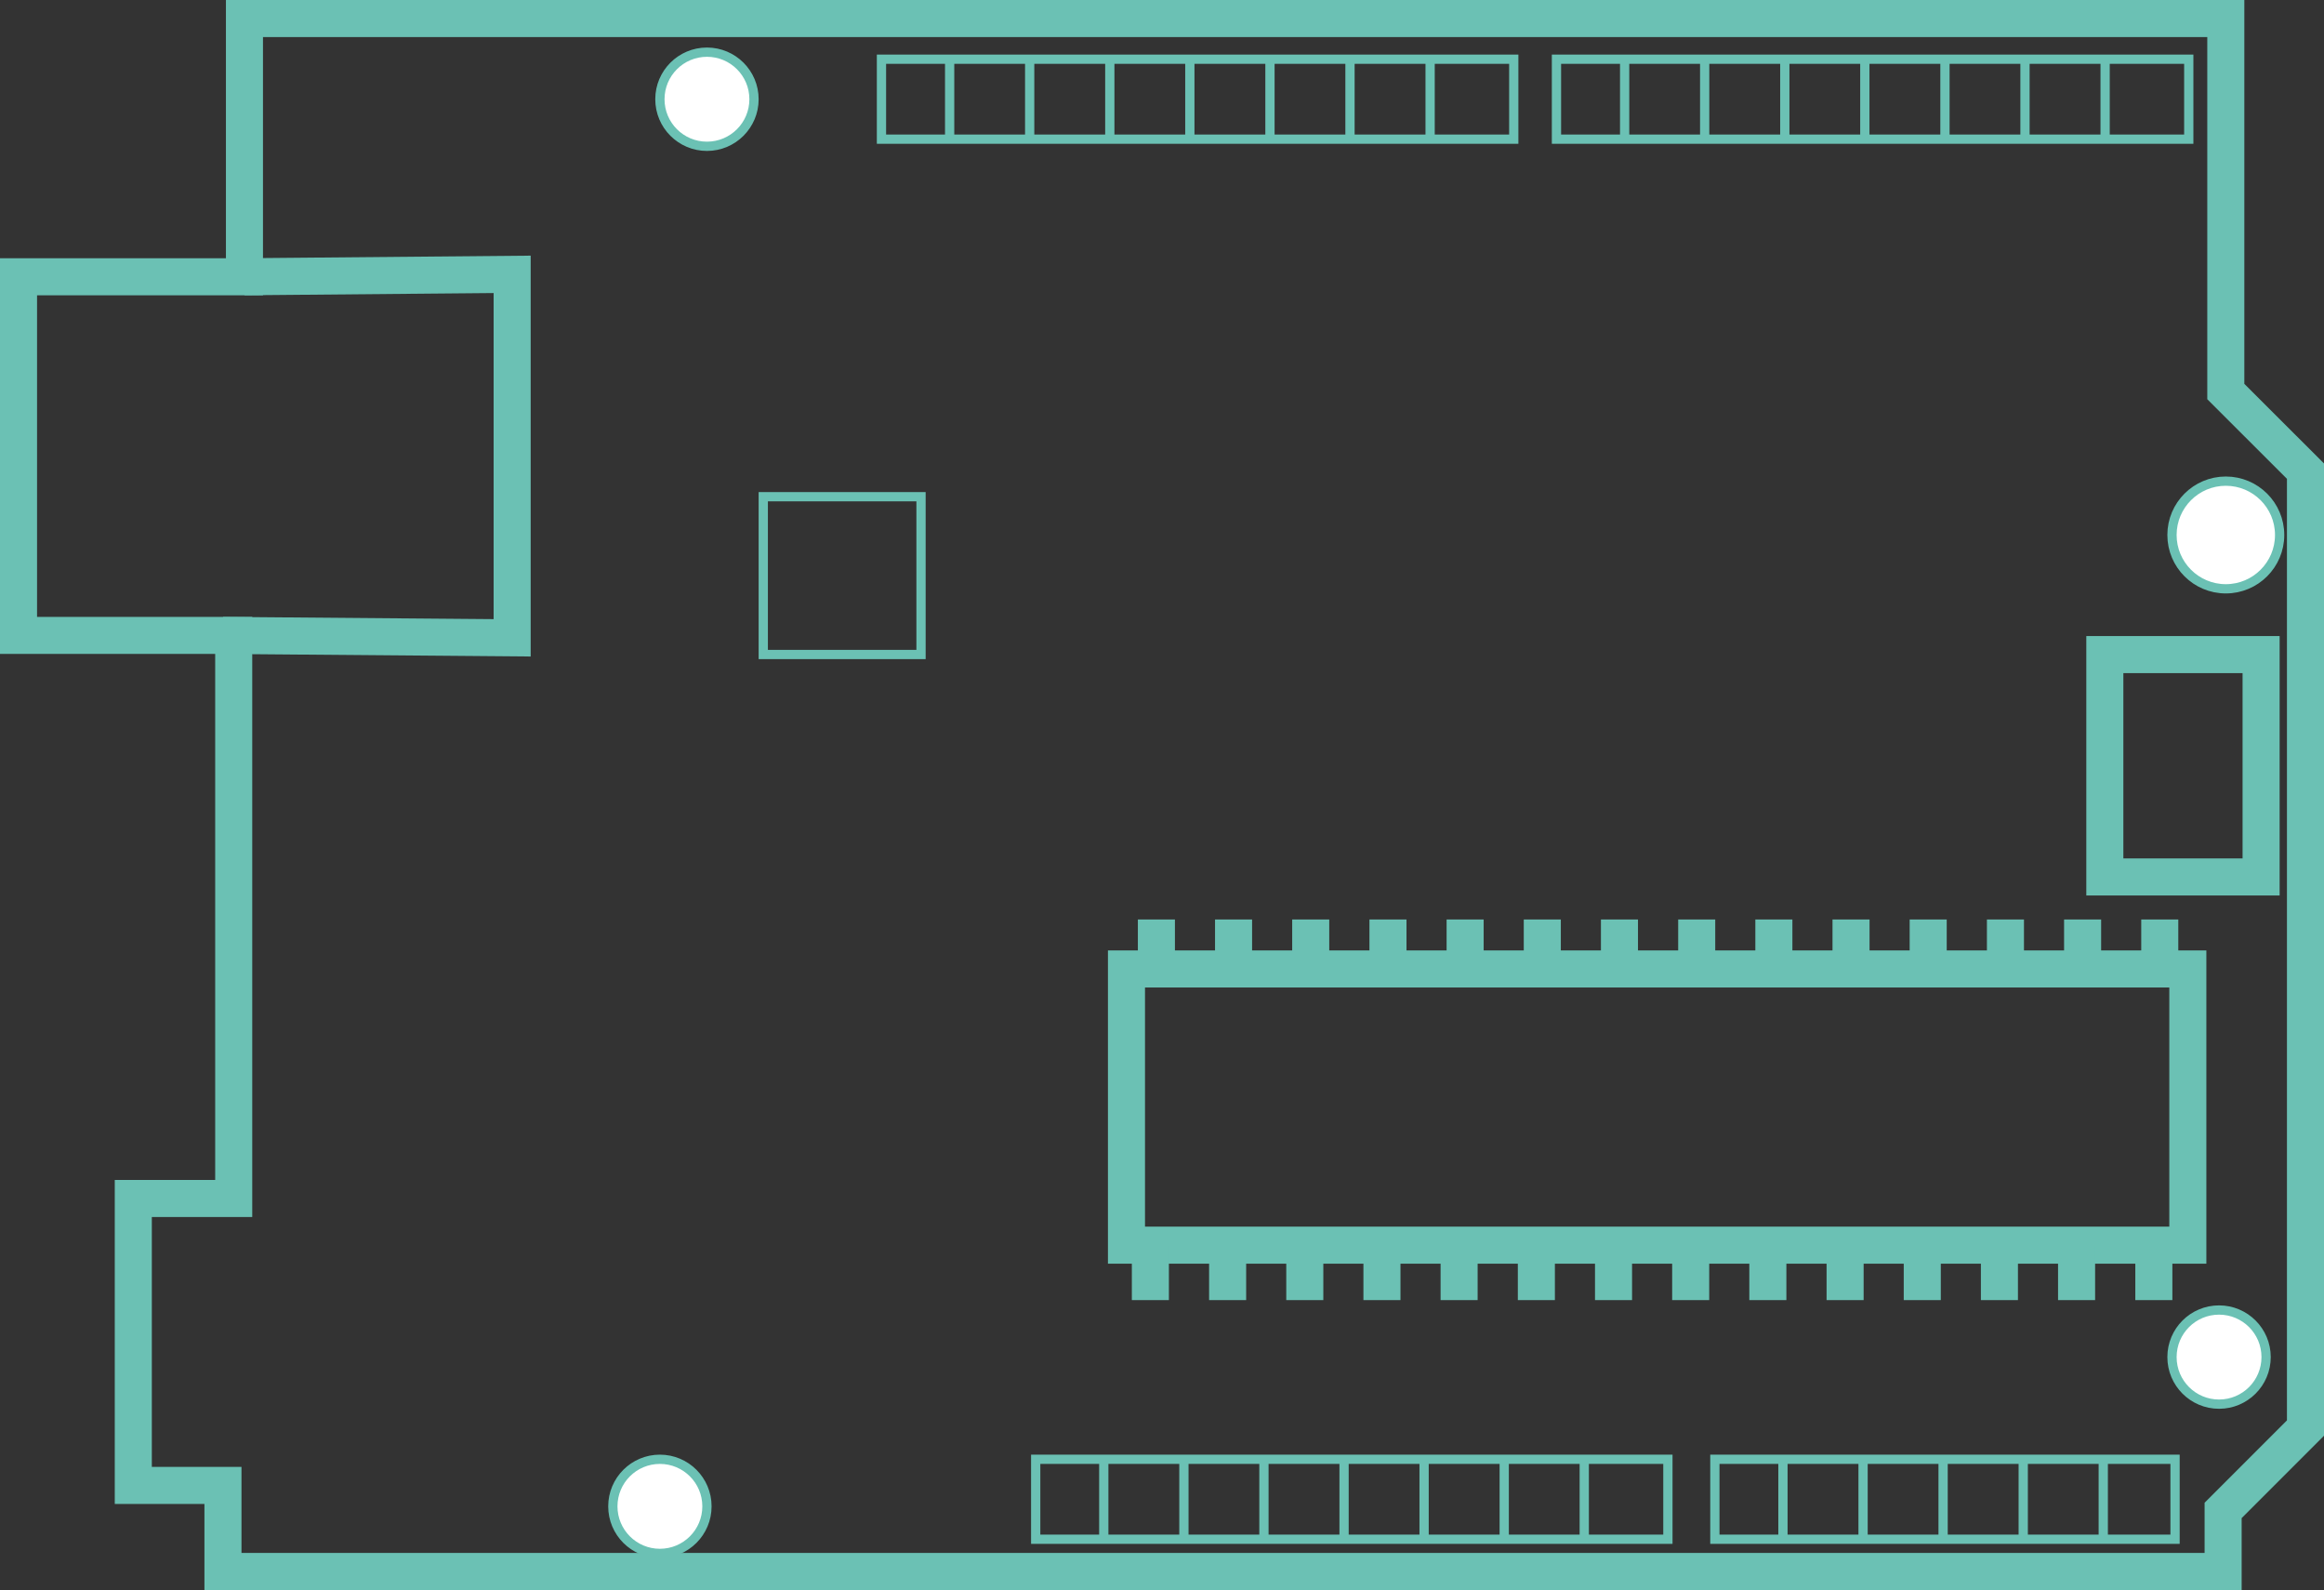 <svg xmlns="http://www.w3.org/2000/svg" viewBox="0 0 250.89 171.61"><rect x="0" y="0" width="250.89" height="171.61" fill="#333333" stroke="none"/><defs><style>.cls-1,.cls-2{fill:none;}.cls-1,.cls-2,.cls-3{stroke:#6bc1b4;stroke-miterlimit:10;}.cls-1{stroke-width:4px;}.cls-3{fill:#fff;}</style></defs><g id="Capa_4" data-name="Capa 4"><polygon class="cls-1" points="2 29.87 26.39 29.87 26.39 2 240.29 2 240.29 42.26 248.89 50.85 248.89 154.13 240 163.02 240 169.61 24.07 169.61 24.07 160.32 14.39 160.32 14.39 129.35 25.23 129.35 25.23 68.58 2 68.58 2 29.87"/><polygon class="cls-2" points="180.06 166.13 111.81 166.13 111.81 157.5 119.29 157.5 180.06 157.5 180.06 166.13"/><line class="cls-2" x1="119.16" y1="166.13" x2="119.16" y2="157.5"/><line class="cls-2" x1="127.81" y1="166.13" x2="127.81" y2="157.5"/><line class="cls-2" x1="136.45" y1="166.13" x2="136.45" y2="157.5"/><line class="cls-2" x1="145.1" y1="166.13" x2="145.1" y2="157.5"/><line class="cls-2" x1="153.74" y1="166.13" x2="153.74" y2="157.5"/><line class="cls-2" x1="162.39" y1="166.13" x2="162.39" y2="157.5"/><line class="cls-2" x1="171.03" y1="166.13" x2="171.03" y2="157.5"/><polygon class="cls-2" points="234.81 166.13 185.13 166.13 185.13 157.5 190.58 157.5 234.81 157.5 234.81 166.13"/><line class="cls-2" x1="192.48" y1="166.13" x2="192.48" y2="157.5"/><line class="cls-2" x1="201.13" y1="166.13" x2="201.13" y2="157.5"/><line class="cls-2" x1="209.77" y1="166.13" x2="209.77" y2="157.5"/><line class="cls-2" x1="218.42" y1="166.13" x2="218.42" y2="157.5"/><line class="cls-2" x1="227.06" y1="166.13" x2="227.06" y2="157.5"/><polygon class="cls-2" points="236.29 15.02 168.03 15.02 168.03 6.39 175.52 6.39 236.29 6.39 236.29 15.02"/><line class="cls-2" x1="175.39" y1="15.02" x2="175.39" y2="6.4"/><line class="cls-2" x1="184.03" y1="15.02" x2="184.03" y2="6.4"/><line class="cls-2" x1="192.68" y1="15.02" x2="192.68" y2="6.4"/><line class="cls-2" x1="201.32" y1="15.02" x2="201.32" y2="6.4"/><line class="cls-2" x1="209.97" y1="15.02" x2="209.97" y2="6.4"/><line class="cls-2" x1="218.61" y1="15.02" x2="218.61" y2="6.4"/><line class="cls-2" x1="227.26" y1="15.02" x2="227.26" y2="6.4"/><polygon class="cls-2" points="163.42 15.02 95.16 15.02 95.16 6.39 102.64 6.39 163.42 6.39 163.42 15.02"/><line class="cls-2" x1="102.52" y1="15.02" x2="102.52" y2="6.4"/><line class="cls-2" x1="111.16" y1="15.02" x2="111.16" y2="6.4"/><line class="cls-2" x1="119.81" y1="15.02" x2="119.81" y2="6.4"/><line class="cls-2" x1="128.45" y1="15.02" x2="128.45" y2="6.4"/><line class="cls-2" x1="137.1" y1="15.02" x2="137.1" y2="6.4"/><line class="cls-2" x1="145.74" y1="15.02" x2="145.74" y2="6.4"/><line class="cls-2" x1="154.39" y1="15.02" x2="154.39" y2="6.4"/><polyline class="cls-1" points="26.39 29.87 55.29 29.61 55.29 68.84 24.07 68.58"/></g><g id="Capa_3" data-name="Capa 3"><rect class="cls-1" x="121.61" y="104.58" width="114.58" height="29.81"/><rect class="cls-1" x="227.23" y="70.65" width="16.87" height="24"/><rect class="cls-2" x="82.4" y="53.61" width="17.03" height="17.03"/><line class="cls-1" x1="124.19" y1="134.39" x2="124.19" y2="140.32"/><line class="cls-1" x1="132.53" y1="134.39" x2="132.53" y2="140.32"/><line class="cls-1" x1="140.86" y1="134.39" x2="140.86" y2="140.32"/><line class="cls-1" x1="149.19" y1="134.39" x2="149.19" y2="140.32"/><line class="cls-1" x1="157.52" y1="134.39" x2="157.52" y2="140.32"/><line class="cls-1" x1="165.86" y1="134.39" x2="165.86" y2="140.32"/><line class="cls-1" x1="174.19" y1="134.39" x2="174.19" y2="140.32"/><line class="cls-1" x1="182.52" y1="134.39" x2="182.52" y2="140.32"/><line class="cls-1" x1="190.85" y1="134.39" x2="190.85" y2="140.32"/><line class="cls-1" x1="199.19" y1="134.39" x2="199.19" y2="140.32"/><line class="cls-1" x1="207.52" y1="134.39" x2="207.52" y2="140.32"/><line class="cls-1" x1="215.85" y1="134.39" x2="215.85" y2="140.32"/><line class="cls-1" x1="224.18" y1="134.39" x2="224.18" y2="140.32"/><line class="cls-1" x1="232.52" y1="134.39" x2="232.52" y2="140.32"/><line class="cls-1" x1="124.84" y1="99.24" x2="124.84" y2="105.18"/><line class="cls-1" x1="133.17" y1="99.24" x2="133.17" y2="105.18"/><line class="cls-1" x1="141.5" y1="99.24" x2="141.5" y2="105.18"/><line class="cls-1" x1="149.84" y1="99.24" x2="149.84" y2="105.18"/><line class="cls-1" x1="158.17" y1="99.24" x2="158.17" y2="105.18"/><line class="cls-1" x1="166.5" y1="99.24" x2="166.5" y2="105.18"/><line class="cls-1" x1="174.83" y1="99.24" x2="174.83" y2="105.18"/><line class="cls-1" x1="183.17" y1="99.24" x2="183.17" y2="105.18"/><line class="cls-1" x1="191.5" y1="99.24" x2="191.5" y2="105.18"/><line class="cls-1" x1="199.83" y1="99.24" x2="199.83" y2="105.18"/><line class="cls-1" x1="208.16" y1="99.24" x2="208.16" y2="105.18"/><line class="cls-1" x1="216.5" y1="99.24" x2="216.5" y2="105.18"/><line class="cls-1" x1="224.83" y1="99.24" x2="224.83" y2="105.18"/><line class="cls-1" x1="233.16" y1="99.24" x2="233.16" y2="105.18"/></g><g id="Capa_2" data-name="Capa 2"><circle class="cls-3" cx="240.29" cy="57.74" r="5.81"/><circle class="cls-3" cx="239.56" cy="146.47" r="5.08"/><circle class="cls-3" cx="71.24" cy="162.58" r="5.08"/><circle class="cls-3" cx="76.32" cy="10.71" r="5.08"/></g></svg>